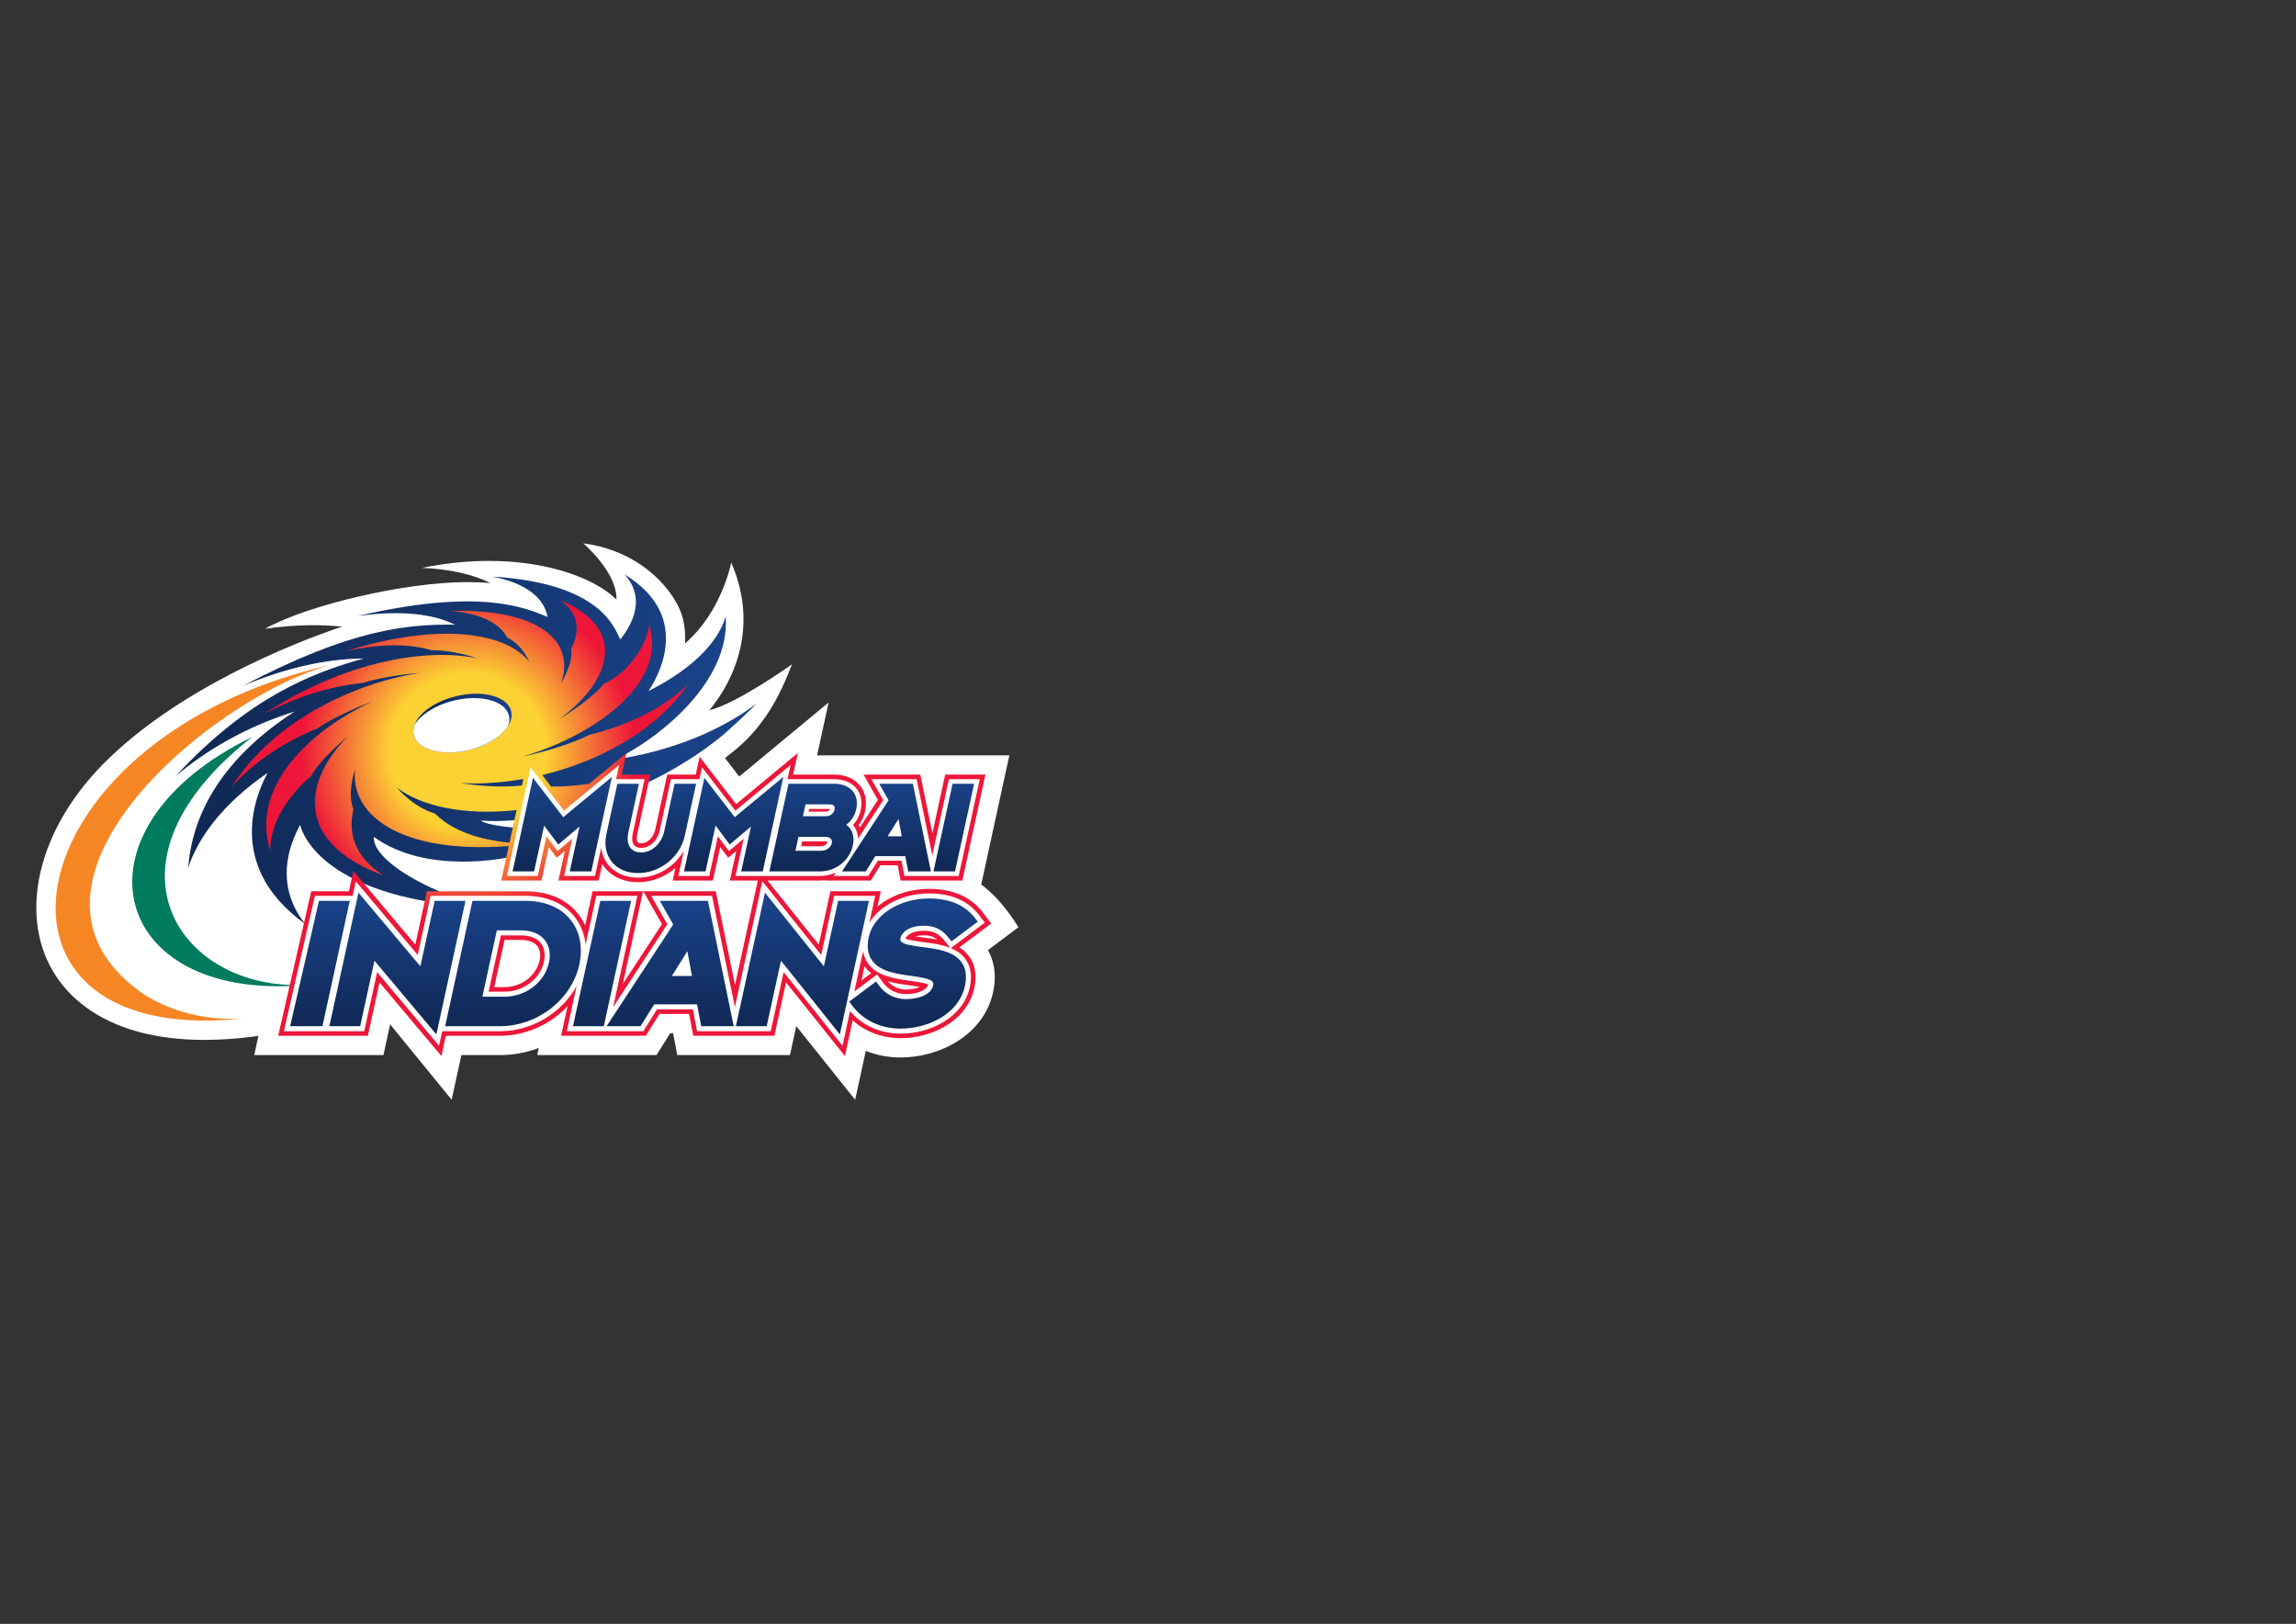<?xml version="1.0" encoding="UTF-8" standalone="no"?>
<svg
   xmlns:dc="http://purl.org/dc/elements/1.1/"
   xmlns:cc="http://creativecommons.org/ns#"
   xmlns:rdf="http://www.w3.org/1999/02/22-rdf-syntax-ns#"
   xmlns:svg="http://www.w3.org/2000/svg"
   xmlns="http://www.w3.org/2000/svg"
   viewBox="0 0 1587.4 1122.52"
   height="1122.52"
   width="1587.4"
   xml:space="preserve"
   id="svg2"
   version="1.1"><rect x="0" y="0" width="1587.4" height="1122.52" fill="#333333" stroke="none"/><defs
     id="defs6"><clipPath
       id="clipPath18"
       clipPathUnits="userSpaceOnUse"><path
         id="path16"
         d="M 0,841.89 H 1190.551 V 0 H 0 Z" /></clipPath><clipPath
       id="clipPath30"
       clipPathUnits="userSpaceOnUse"><path
         id="path28"
         d="m 321.735,510.47 c -3.235,6.478 -10.538,29.238 -66.452,32.639 v 0 c 14.024,-2.646 26.541,-8.991 28.76,-20.971 v 0 c -13.292,5.683 -37.105,14.707 -98.668,0.488 v 0 c 17.684,2.558 36.928,2.314 50.563,-4.457 v 0 c -24.543,0.24 -53.555,-2.1 -109.88,-31.717 v 0 c 18.307,7.801 40.68,14.078 62.651,14.194 v 0 C 162.921,493.442 129.316,481.04 91.076,439.577 v 0 c 14.755,12.627 35.662,25.406 61.732,33.545 v 0 c -15.537,-10.149 -51.72,-35.983 -55.212,-80.965 v 0 c 5.105,15.335 17.733,33.059 41.192,49.161 v 0 c -2.641,-5.106 -25.503,-46.191 19.58,-78.415 v 0 c -10.416,12.769 -14.047,30.49 -2.714,51.483 v 0 c 1.936,-7.912 14.037,-30.7 65.481,-39.701 v 0 l 0.906,3.974 h 8.797 c -18.801,7.453 -37.567,19.578 -36.946,29.489 v 0 c 27.496,-20.143 69.967,-10.601 69.967,-10.601 v 0 l 3.292,15.305 c -8.737,0.802 -15.592,2.027 -17.892,3.74 v 0 c 5.37,-0.45 11.708,-0.374 18.737,0.277 v 0 l 5.98,26.793 18.55,-23.36 26.16,20.984 -0.939,-5.305 17.486,-0.017 c 13.68,6.479 27.217,14.687 39.562,24.813 v 0 c 0.348,0.281 12.238,10.752 17.604,16.479 v 0 c -15.393,-11.714 -38.877,-23.073 -68.606,-28.24 v 0 l 0.746,2.063 c 16.014,8.54 54.325,36.606 51.862,71.438 v 0 c -3.264,-11.686 -14.951,-26.104 -40.047,-38.786 v 0 c 2.67,4.167 25.055,37.801 -12.504,60.514 v 0 c 7.235,-7.648 9.377,-19.207 -2.115,-33.775" /></clipPath><linearGradient
       id="linearGradient40"
       spreadMethod="pad"
       gradientTransform="matrix(301.323,0,0,-301.323,91.076,453.574)"
       gradientUnits="userSpaceOnUse"
       y2="0"
       x2="1"
       y1="0"
       x1="0"><stop
         id="stop36"
         offset="0"
         style="stop-opacity:1;stop-color:#0f2752" /><stop
         id="stop38"
         offset="1"
         style="stop-opacity:1;stop-color:#1a448c" /></linearGradient><clipPath
       id="clipPath50"
       clipPathUnits="userSpaceOnUse"><path
         id="path48"
         d="M 0,841.89 H 1190.551 V 0 H 0 Z" /></clipPath><clipPath
       id="clipPath66"
       clipPathUnits="userSpaceOnUse"><path
         id="path64"
         d="m 296.167,505.572 c 0.949,-3.88 -0.89,-10.454 -5.321,-18.083 v 0 c 7.834,20.894 -9.475,39.027 -56.797,37.791 v 0 c 12.492,-1.056 24.459,-5.01 29.074,-13.849 v 0 c 4.532,-2.082 8.805,-6.64 11.51,-12.657 v 0 c -11.625,15.123 -46.093,21.106 -95.569,5.606 v 0 c 14.775,3.324 31.486,4.593 44.882,0.496 v 0 c 6.712,0.12 15.465,-1.379 23.926,-4.252 v 0 c -26.415,5.76 -69.582,-1.507 -110.885,-28.754 v 0 c 14.009,7.5 31.975,14.154 51.126,16.07 v 0 c 7.251,2.322 18.177,4.272 29.987,5.241 v 0 c -34.413,-5.167 -76.622,-25.13 -98.012,-59.309 v 0 c 9.262,10.67 23.958,22.066 44.496,30.474 v 0 c 6.016,4.18 16.544,9.383 28.855,14.158 v 0 c -33.95,-15.646 -63.66,-45.321 -53.262,-77.433 v 0 c -0.094,11.203 5.664,25.001 21.351,38.835 v 0 c 2.72,5.102 9.598,12.544 18.836,20.246 v 0 c -23.308,-23.242 -27.58,-55.318 18.676,-72.066 v 0 c -11.822,7.332 -19.548,18.9 -15.687,34.521 v 0 c -2.134,4.445 -1.863,12.059 0.824,20.683 v 0 c -2.708,-22.863 21.823,-44.235 79.69,-39.954 v 0 l -3.892,-17.86 h 20.874 l 3.78,17.374 0.086,-0.112 4.057,-5.433 3.846,3.237 0.371,0.319 -3.36,-15.385 h 20.881 l 1.852,8.516 c 0.398,-0.634 0.828,-1.238 1.294,-1.82 v 0 c 3.934,-4.881 10.058,-7.567 17.247,-7.567 v 0 c 7.086,0 14.031,2.739 19.41,7.38 v 0 l -1.428,-6.509 h 20.883 l 3.781,17.379 0.086,-0.117 4.051,-5.433 3.849,3.237 0.372,0.314 -3.355,-15.38 h 14.495 l -11.814,-54.208 -10.01,48.647 h -37.535 l 9.66,-17.043 -20.308,-31.013 10.472,48.054 h -26.154 l -3.865,-17.705 c -0.995,2.196 -2.259,4.244 -3.756,6.105 v 0 c -4.258,5.297 -12.456,11.602 -27.354,11.602 v 0 h -50.955 l -6.024,-27.668 -32.119,38.198 -2.295,-10.532 h -19.565 l -17.128,-74.951 h 46.522 l 6.026,27.668 32.118,-38.198 2.3,10.53 h 27.983 c 13.353,0 26.193,5.783 35.112,15.326 v 0 l -3.332,-15.326 h 43.947 l 7.08,11.322 h 15.368 l 2.142,-11.322 h 42.098 l 6.031,27.668 30.543,-38.201 4.037,18.517 c 6.504,-5.91 15.344,-9.227 24.891,-9.227 v 0 c 16.15,0 34.443,8.903 38.148,25.927 v 0 c 1.403,6.456 0.568,11.926 -2.495,16.267 v 0 c -1.365,1.938 -3.087,3.555 -5.204,4.889 v 0 l 16.514,12.382 -4.512,5.889 c -6.145,8.019 -15.506,12.087 -27.811,12.087 v 0 c -10.152,0 -19.804,-3.429 -26.656,-9.15 v 0 l 1.721,7.905 h -26.169 l -6.022,-27.668 -26.575,33.229 h 27.019 c 1.003,0 1.993,0.063 2.966,0.183 v 0 l -0.122,-0.183 h 23.704 l 4.935,7.919 h 9.01 l 1.492,-7.919 h 32.039 l 11.97,54.927 h -20.874 l -6.637,-30.459 -6.266,30.459 h -29.431 l 7.434,-13.132 -9.309,-14.212 c -0.188,0.398 -0.395,0.787 -0.621,1.164 v 0 c 1.591,2.106 2.721,4.548 3.285,7.152 v 0 c 1.425,6.532 -0.645,10.847 -2.631,13.321 v 0 c -2.965,3.682 -7.688,5.707 -13.303,5.707 v 0 h -21.367 l 0.982,4.514 1.459,6.711 -32.016,-26.524 -18.941,24.559 -2.013,-9.26 h -14.801 l -6.17,-28.321 c -0.942,-4.303 -3.976,-7.312 -7.381,-7.312 v 0 c -0.886,0 -1.484,0.181 -1.785,0.555 v 0 c -0.432,0.538 -0.666,1.99 -0.217,4.039 v 0 l 6.756,31.039 h -14.791 l 2.449,11.219 -19.3,-15.98 c -6.45,-0.965 -13.073,-1.493 -19.731,-1.453 v 0 l -4.614,5.98 c 29.372,7.068 58.923,22.758 75.632,47.095 v 0 c -10.086,-9.928 -27.19,-20.325 -51.227,-26.228 v 0 c -7.475,-3.891 -20.237,-8.114 -34.825,-11.381 v 0 c 40.7,12.112 75.427,39.777 65.762,68.563 v 0 c -0.327,-8.678 -9.662,-24.781 -23.508,-30.754 v 0 c -3.509,-4.705 -11.804,-11.378 -22.931,-18.215 v 0 c 27.754,20.491 34.984,47.222 0.486,61.535 v 0 c 7.465,-5.263 11.602,-13.698 5.497,-25.212 m -24.716,-67.45 -0.408,-1.879 -0.322,-1.478 c -8.783,-0.992 -20.444,-0.564 -32.093,1.287 v 0 c 2.446,-0.156 4.953,-0.233 7.509,-0.233 v 0 c 8.063,0 16.617,0.771 25.314,2.303 M 225.629,420.19 c -6.832,2.008 -14.232,7.012 -19.973,13.637 v 0 C 217.93,424.184 240.312,419.038 267.937,422 v 0 l -3.679,-16.871 c -15.272,1.409 -29.562,5.935 -38.629,15.061 m 253.395,-64.263 c -0.842,0.105 -2.515,0.322 -4.156,0.582 v 0 c 1.078,0.33 2.496,0.561 4.308,0.561 v 0 c 2.969,0 4.981,-0.591 6.877,-2.194 v 0 c -2.387,0.443 -4.781,0.758 -7.029,1.051 m -217.323,-1.251 h 8.383 c 3.937,0 6.891,-1.083 8.533,-3.123 v 0 c 1.465,-1.814 1.902,-4.5 1.242,-7.55 v 0 c -1.747,-7.994 -9.447,-13.795 -18.308,-13.795 v 0 h -5.184 z m 186.678,-13.698 c 1.01,-1.386 2.174,-2.557 3.45,-3.557 v 0 l -0.446,-0.332 -1.924,-1.448 -2.681,-2.021 z m 12.094,-7.739 c 3.726,-1.078 7.702,-1.63 11.463,-2.148 v 0 c 1.008,-0.139 3.182,-0.437 5.086,-0.791 v 0 c -1.535,-0.731 -3.9,-1.309 -7.073,-1.344 v 0 c -3.779,0 -7.11,1.511 -9.476,4.283" /></clipPath><radialGradient
       id="radialGradient82"
       spreadMethod="pad"
       gradientTransform="matrix(126.873,0,0,-126.873,242.657,452.265)"
       gradientUnits="userSpaceOnUse"
       r="1"
       cy="0"
       cx="0"
       fy="0"
       fx="0"><stop
         id="stop72"
         offset="0"
         style="stop-opacity:1;stop-color:#fcd134" /><stop
         id="stop74"
         offset="0.313"
         style="stop-opacity:1;stop-color:#fcd134" /><stop
         id="stop76"
         offset="0.32"
         style="stop-opacity:1;stop-color:#fcd134" /><stop
         id="stop78"
         offset="0.681"
         style="stop-opacity:1;stop-color:#ed1639" /><stop
         id="stop80"
         offset="1"
         style="stop-opacity:1;stop-color:#ed1639" /></radialGradient><clipPath
       id="clipPath92"
       clipPathUnits="userSpaceOnUse"><path
         id="path90"
         d="M 0,841.89 H 1190.551 V 0 H 0 Z" /></clipPath><clipPath
       id="clipPath104"
       clipPathUnits="userSpaceOnUse"><path
         id="path102"
         d="m 381.675,309.94 h 15.982 l 7.402,33.95 30.539,-38.2 15.096,69.25 h -15.987 l -7.398,-33.951 -30.539,38.192 z m -210.846,0 h 15.983 l 7.398,33.95 32.119,-38.2 15.089,69.25 h -15.981 l -7.402,-33.951 -32.114,38.192 z m 279.755,46.24 c -1.066,-4.892 -0.503,-8.955 1.672,-12.071 v 0 c 4.078,-5.839 12.706,-7.034 20.309,-8.082 v 0 c 4.695,-0.653 10.006,-1.382 11.253,-3.163 v 0 c 0.112,-0.17 0.419,-0.599 0.179,-1.723 v 0 c -0.952,-4.328 -6.34,-7.072 -14.048,-7.155 v 0 c -5.788,0 -10.814,2.542 -14.157,7.175 v 0 l -1.416,1.951 -1.928,-1.447 -10.098,-7.578 -1.873,-1.408 1.391,-1.887 c 5.646,-7.694 14.863,-12.106 25.295,-12.106 v 0 c 14.156,0 30.142,7.565 33.291,22.02 v 0 c 1.095,5.035 0.526,9.182 -1.697,12.343 v 0 c -4.126,5.844 -12.753,6.957 -20.364,7.938 v 0 c -4.666,0.602 -9.939,1.284 -11.178,3.04 v 0 c -0.111,0.157 -0.416,0.587 -0.172,1.726 v 0 c 0.479,2.176 3.622,6.291 12.133,6.291 v 0 c 5.577,0 9.311,-1.828 12.899,-6.309 v 0 l 1.431,-1.788 1.84,1.37 9.862,7.399 1.913,1.431 -1.451,1.905 c -5.16,6.723 -13.193,10.136 -23.867,10.136 v 0 c -15.318,0 -28.734,-8.601 -31.219,-20.008 m -108.361,18.76 6.947,-12.262 -34.541,-52.738 h 17.588 l 7.079,11.32 h 22.249 l 2.141,-11.32 h 16.859 l -13.368,65 z m 14.281,-26.134 2.393,-12.824 h -10.428 z m -45.148,26.134 -14.164,-65 h 15.98 l 14.166,65 z m -66.311,0 -14.166,-65 h 28.367 c 19.529,0 37.253,13.752 41.225,31.992 v 0 c 1.945,8.903 0.304,17.164 -4.61,23.262 v 0 c -3.577,4.451 -10.558,9.746 -23.478,9.746 v 0 z m 12.647,-15.295 h 12.392 c 5.498,0 9.787,-1.719 12.41,-4.974 v 0 c 2.426,-3.01 3.211,-7.176 2.221,-11.731 v 0 c -2.24,-10.261 -11.981,-17.709 -23.164,-17.709 v 0 h -11.356 z m -92.26,15.295 -14.955,-65 h 16.765 l 14.168,65 z" /></clipPath><linearGradient
       id="linearGradient114"
       spreadMethod="pad"
       gradientTransform="matrix(0,73.49,73.49,0,328.799,305.69)"
       gradientUnits="userSpaceOnUse"
       y2="0"
       x2="1"
       y1="0"
       x1="0"><stop
         id="stop110"
         offset="0"
         style="stop-opacity:1;stop-color:#0f2752" /><stop
         id="stop112"
         offset="1"
         style="stop-opacity:1;stop-color:#1a448c" /></linearGradient><clipPath
       id="clipPath124"
       clipPathUnits="userSpaceOnUse"><path
         id="path122"
         d="M 0,841.89 H 1190.551 V 0 H 0 Z" /></clipPath><clipPath
       id="clipPath136"
       clipPathUnits="userSpaceOnUse"><path
         id="path134"
         d="m 381.069,418.329 -15.725,20.381 -10.572,-48.499 h 11.176 l 5.185,23.791 7.346,-9.839 11.029,9.325 -5.076,-23.277 h 11.178 l 10.68,49.007 z m -88.922,0 -15.723,20.381 -10.567,-48.499 h 11.174 l 5.182,23.791 7.348,-9.839 11.027,9.325 -5.072,-23.277 h 11.17 l 10.685,49.007 z m 201.913,17.34 -9.903,-45.458 h 11.17 l 9.906,45.458 z m -38.03,0 4.855,-8.578 -24.154,-36.88 h 12.304 l 4.947,7.918 h 15.56 l 1.496,-7.918 h 11.789 l -9.346,45.458 z m 9.988,-18.281 1.674,-8.964 h -7.295 z m -57.066,18.281 -9.913,-45.458 h 26.082 c 8.409,0 15.496,5.562 17.231,13.519 v 0 c 1,4.583 -0.267,8.384 -3.426,10.68 v 0 c 2.586,1.904 4.436,4.728 5.143,7.973 v 0 c 1.027,4.708 -0.357,7.677 -1.694,9.343 v 0 c -2.05,2.543 -5.463,3.943 -9.613,3.943 v 0 z m 8.841,-10.695 h 12.484 c 0.756,0 1.771,-0.139 2.3,-0.798 v 0 c 0.482,-0.6 0.394,-1.442 0.294,-1.892 v 0 c -0.372,-1.725 -1.955,-3.463 -4.652,-3.463 v 0 h -11.771 z m -3.672,-16.843 h 14.034 c 1.283,0 2.302,-0.386 2.863,-1.086 v 0 c 0.576,-0.713 0.536,-1.594 0.404,-2.211 v 0 c -0.492,-2.238 -2.881,-3.928 -5.566,-3.928 v 0 h -13.309 z m -64.24,27.532 -5.361,-24.584 c -1.412,-6.503 -6.353,-11.046 -12.008,-11.046 v 0 c -2.355,0 -4.246,0.801 -5.468,2.319 v 0 c -1.477,1.833 -1.888,4.678 -1.16,8.017 v 0 l 5.509,25.294 h -11.174 l -5.722,-26.259 c -1.184,-5.439 -0.175,-10.508 2.847,-14.257 v 0 c 3.02,-3.745 7.832,-5.805 13.561,-5.805 v 0 c 11.43,0 21.865,8.32 24.269,19.352 v 0 l 5.877,26.969 z" /></clipPath><linearGradient
       id="linearGradient146"
       spreadMethod="pad"
       gradientTransform="matrix(0,49.876,49.876,0,385.545,389.342)"
       gradientUnits="userSpaceOnUse"
       y2="0"
       x2="1"
       y1="0"
       x1="0"><stop
         id="stop142"
         offset="0"
         style="stop-opacity:1;stop-color:#0f2752" /><stop
         id="stop144"
         offset="1"
         style="stop-opacity:1;stop-color:#1a448c" /></linearGradient><clipPath
       id="clipPath156"
       clipPathUnits="userSpaceOnUse"><path
         id="path154"
         d="m 236.453,481.044 c -13.946,-3.414 -23.726,-12.418 -21.84,-20.114 v 0 c 1.879,-7.694 14.718,-11.159 28.665,-7.749 v 0 c 13.943,3.417 23.734,12.42 21.847,20.115 v 0 c -1.394,5.683 -8.763,9.062 -18.145,9.062 v 0 c -3.315,0 -6.884,-0.422 -10.527,-1.314" /></clipPath><linearGradient
       id="linearGradient166"
       spreadMethod="pad"
       gradientTransform="matrix(50.247,-3.273,-3.273,-50.247,214.745,468.75)"
       gradientUnits="userSpaceOnUse"
       y2="0"
       x2="1"
       y1="0"
       x1="0"><stop
         id="stop162"
         offset="0"
         style="stop-opacity:1;stop-color:#0f2752" /><stop
         id="stop164"
         offset="1"
         style="stop-opacity:1;stop-color:#1a448c" /></linearGradient></defs><g
     transform="matrix(1.333,0,0,-1.333,0,1122.52)"
     id="g10"><g
       id="g12"><g
         clip-path="url(#clipPath18)"
         id="g14"><g
           transform="translate(54.32,446.721)"
           id="g20"><path
             id="path22"
             style="fill:#ffffff;fill-opacity:1;fill-rule:evenodd;stroke:none"
             d="m 0,0 c -25.702,-25.702 -38.081,-56.501 -35.022,-83.466 2.038,-17.984 10.905,-33.113 25.639,-43.752 15.313,-11.056 35.922,-16.666 61.252,-16.666 7.742,0 15.983,0.545 24.492,1.613 l 3.37,0.481 -2.188,-9.969 h 67.021 l 3.459,15.936 31.903,-39.09 5.071,23.154 h 19.929 c 6.933,0 13.767,1.27 20.181,3.67 l -0.793,-3.67 h 61.88 l 7.078,11.322 h 1.543 l 2.144,-11.322 h 58.438 l 3.277,15.026 30.557,-38.219 5.506,25.369 c 5.615,-2.24 11.752,-3.418 18.105,-3.418 20.158,0 43.09,11.609 47.92,33.801 2.149,9.879 0.03,17.107 -2.658,21.887 l 15.789,11.828 c 0,0 -8.172,14.117 -19.285,22.172 l 14.59,66.996 h -99.713 l 5.959,27.41 -46.35,-38.405 -7.398,9.596 c 1.715,1.309 3.414,2.644 5.09,4.013 18.31,14.96 25.56,34.335 29.685,44.585 0,0 -28.5,-20.334 -42.89,-23.82 13.267,15.941 25.64,43.82 11.349,76.603 0,0 -4.709,-25.283 -23.941,-41.978 0.242,4.323 -0.096,8.548 -1.033,12.601 -2.956,12.751 -20.09,35.157 -51.733,39.332 0,0 17.672,-15.083 17.172,-29.155 -13.603,13.612 -51.352,26.541 -100.791,16.409 23.557,-0.937 35.31,-7.835 35.31,-7.835 -3.64,0.304 -7.587,0.476 -11.875,0.476 -32.328,0 -82.868,-11.859 -104.842,-24.164 17.579,2.418 29.83,2.013 39.992,1.098 C 96.688,61.616 37.818,37.819 0,0" /></g></g></g><g
       id="g24"><g
         clip-path="url(#clipPath30)"
         id="g26"><g
           id="g32"><g
             id="g34"><path
               id="path42"
               style="fill:url(#linearGradient40);stroke:none"
               d="m 321.735,510.47 c -3.235,6.478 -10.538,29.238 -66.452,32.639 v 0 c 14.024,-2.646 26.541,-8.991 28.76,-20.971 v 0 c -13.292,5.683 -37.105,14.707 -98.668,0.488 v 0 c 17.684,2.558 36.928,2.314 50.563,-4.457 v 0 c -24.543,0.24 -53.555,-2.1 -109.88,-31.717 v 0 c 18.307,7.801 40.68,14.078 62.651,14.194 v 0 C 162.921,493.442 129.316,481.04 91.076,439.577 v 0 c 14.755,12.627 35.662,25.406 61.732,33.545 v 0 c -15.537,-10.149 -51.72,-35.983 -55.212,-80.965 v 0 c 5.105,15.335 17.733,33.059 41.192,49.161 v 0 c -2.641,-5.106 -25.503,-46.191 19.58,-78.415 v 0 c -10.416,12.769 -14.047,30.49 -2.714,51.483 v 0 c 1.936,-7.912 14.037,-30.7 65.481,-39.701 v 0 l 0.906,3.974 h 8.797 c -18.801,7.453 -37.567,19.578 -36.946,29.489 v 0 c 27.496,-20.143 69.967,-10.601 69.967,-10.601 v 0 l 3.292,15.305 c -8.737,0.802 -15.592,2.027 -17.892,3.74 v 0 c 5.37,-0.45 11.708,-0.374 18.737,0.277 v 0 l 5.98,26.793 18.55,-23.36 26.16,20.984 -0.939,-5.305 17.486,-0.017 c 13.68,6.479 27.217,14.687 39.562,24.813 v 0 c 0.348,0.281 12.238,10.752 17.604,16.479 v 0 c -15.393,-11.714 -38.877,-23.073 -68.606,-28.24 v 0 l 0.746,2.063 c 16.014,8.54 54.325,36.606 51.862,71.438 v 0 c -3.264,-11.686 -14.951,-26.104 -40.047,-38.786 v 0 c 2.67,4.167 25.055,37.801 -12.504,60.514 v 0 c 7.235,-7.648 9.377,-19.207 -2.115,-33.775" /></g></g></g></g><g
       id="g44"><g
         clip-path="url(#clipPath50)"
         id="g46"><g
           transform="translate(151.308,330.831)"
           id="g52"><path
             id="path54"
             style="fill:#007b5d;fill-opacity:1;fill-rule:nonzero;stroke:none"
             d="M 0,0 C -96.772,-4.52 -115.022,83.163 -20.516,129.093 -101.763,65.459 -60.468,1.824 0.156,0.479 Z" /></g><g
           transform="translate(171.269,497.304)"
           id="g56"><path
             id="path58"
             style="fill:#f68624;fill-opacity:1;fill-rule:nonzero;stroke:none"
             d="m 0,0 c -63.964,-17.924 -178.556,-116.126 -95.655,-171.473 12.289,-7.689 32.436,-14.146 53.822,-11.459 C -192.991,-201.924 -169.512,-38.959 0,0" /></g></g></g><g
       id="g60"><g
         clip-path="url(#clipPath66)"
         id="g62"><g
           id="g68"><g
             id="g70"><path
               id="path84"
               style="fill:url(#radialGradient82);stroke:none"
               d="m 296.167,505.572 c 0.949,-3.88 -0.89,-10.454 -5.321,-18.083 v 0 c 7.834,20.894 -9.475,39.027 -56.797,37.791 v 0 c 12.492,-1.056 24.459,-5.01 29.074,-13.849 v 0 c 4.532,-2.082 8.805,-6.64 11.51,-12.657 v 0 c -11.625,15.123 -46.093,21.106 -95.569,5.606 v 0 c 14.775,3.324 31.486,4.593 44.882,0.496 v 0 c 6.712,0.12 15.465,-1.379 23.926,-4.252 v 0 c -26.415,5.76 -69.582,-1.507 -110.885,-28.754 v 0 c 14.009,7.5 31.975,14.154 51.126,16.07 v 0 c 7.251,2.322 18.177,4.272 29.987,5.241 v 0 c -34.413,-5.167 -76.622,-25.13 -98.012,-59.309 v 0 c 9.262,10.67 23.958,22.066 44.496,30.474 v 0 c 6.016,4.18 16.544,9.383 28.855,14.158 v 0 c -33.95,-15.646 -63.66,-45.321 -53.262,-77.433 v 0 c -0.094,11.203 5.664,25.001 21.351,38.835 v 0 c 2.72,5.102 9.598,12.544 18.836,20.246 v 0 c -23.308,-23.242 -27.58,-55.318 18.676,-72.066 v 0 c -11.822,7.332 -19.548,18.9 -15.687,34.521 v 0 c -2.134,4.445 -1.863,12.059 0.824,20.683 v 0 c -2.708,-22.863 21.823,-44.235 79.69,-39.954 v 0 l -3.892,-17.86 h 20.874 l 3.78,17.374 0.086,-0.112 4.057,-5.433 3.846,3.237 0.371,0.319 -3.36,-15.385 h 20.881 l 1.852,8.516 c 0.398,-0.634 0.828,-1.238 1.294,-1.82 v 0 c 3.934,-4.881 10.058,-7.567 17.247,-7.567 v 0 c 7.086,0 14.031,2.739 19.41,7.38 v 0 l -1.428,-6.509 h 20.883 l 3.781,17.379 0.086,-0.117 4.051,-5.433 3.849,3.237 0.372,0.314 -3.355,-15.38 h 14.495 l -11.814,-54.208 -10.01,48.647 h -37.535 l 9.66,-17.043 -20.308,-31.013 10.472,48.054 h -26.154 l -3.865,-17.705 c -0.995,2.196 -2.259,4.244 -3.756,6.105 v 0 c -4.258,5.297 -12.456,11.602 -27.354,11.602 v 0 h -50.955 l -6.024,-27.668 -32.119,38.198 -2.295,-10.532 h -19.565 l -17.128,-74.951 h 46.522 l 6.026,27.668 32.118,-38.198 2.3,10.53 h 27.983 c 13.353,0 26.193,5.783 35.112,15.326 v 0 l -3.332,-15.326 h 43.947 l 7.08,11.322 h 15.368 l 2.142,-11.322 h 42.098 l 6.031,27.668 30.543,-38.201 4.037,18.517 c 6.504,-5.91 15.344,-9.227 24.891,-9.227 v 0 c 16.15,0 34.443,8.903 38.148,25.927 v 0 c 1.403,6.456 0.568,11.926 -2.495,16.267 v 0 c -1.365,1.938 -3.087,3.555 -5.204,4.889 v 0 l 16.514,12.382 -4.512,5.889 c -6.145,8.019 -15.506,12.087 -27.811,12.087 v 0 c -10.152,0 -19.804,-3.429 -26.656,-9.15 v 0 l 1.721,7.905 h -26.169 l -6.022,-27.668 -26.575,33.229 h 27.019 c 1.003,0 1.993,0.063 2.966,0.183 v 0 l -0.122,-0.183 h 23.704 l 4.935,7.919 h 9.01 l 1.492,-7.919 h 32.039 l 11.97,54.927 h -20.874 l -6.637,-30.459 -6.266,30.459 h -29.431 l 7.434,-13.132 -9.309,-14.212 c -0.188,0.398 -0.395,0.787 -0.621,1.164 v 0 c 1.591,2.106 2.721,4.548 3.285,7.152 v 0 c 1.425,6.532 -0.645,10.847 -2.631,13.321 v 0 c -2.965,3.682 -7.688,5.707 -13.303,5.707 v 0 h -21.367 l 0.982,4.514 1.459,6.711 -32.016,-26.524 -18.941,24.559 -2.013,-9.26 h -14.801 l -6.17,-28.321 c -0.942,-4.303 -3.976,-7.312 -7.381,-7.312 v 0 c -0.886,0 -1.484,0.181 -1.785,0.555 v 0 c -0.432,0.538 -0.666,1.99 -0.217,4.039 v 0 l 6.756,31.039 h -14.791 l 2.449,11.219 -19.3,-15.98 c -6.45,-0.965 -13.073,-1.493 -19.731,-1.453 v 0 l -4.614,5.98 c 29.372,7.068 58.923,22.758 75.632,47.095 v 0 c -10.086,-9.928 -27.19,-20.325 -51.227,-26.228 v 0 c -7.475,-3.891 -20.237,-8.114 -34.825,-11.381 v 0 c 40.7,12.112 75.427,39.777 65.762,68.563 v 0 c -0.327,-8.678 -9.662,-24.781 -23.508,-30.754 v 0 c -3.509,-4.705 -11.804,-11.378 -22.931,-18.215 v 0 c 27.754,20.491 34.984,47.222 0.486,61.535 v 0 c 7.465,-5.263 11.602,-13.698 5.497,-25.212 m -24.716,-67.45 -0.408,-1.879 -0.322,-1.478 c -8.783,-0.992 -20.444,-0.564 -32.093,1.287 v 0 c 2.446,-0.156 4.953,-0.233 7.509,-0.233 v 0 c 8.063,0 16.617,0.771 25.314,2.303 M 225.629,420.19 c -6.832,2.008 -14.232,7.012 -19.973,13.637 v 0 C 217.93,424.184 240.312,419.038 267.937,422 v 0 l -3.679,-16.871 c -15.272,1.409 -29.562,5.935 -38.629,15.061 m 253.395,-64.263 c -0.842,0.105 -2.515,0.322 -4.156,0.582 v 0 c 1.078,0.33 2.496,0.561 4.308,0.561 v 0 c 2.969,0 4.981,-0.591 6.877,-2.194 v 0 c -2.387,0.443 -4.781,0.758 -7.029,1.051 m -217.323,-1.251 h 8.383 c 3.937,0 6.891,-1.083 8.533,-3.123 v 0 c 1.465,-1.814 1.902,-4.5 1.242,-7.55 v 0 c -1.747,-7.994 -9.447,-13.795 -18.308,-13.795 v 0 h -5.184 z m 186.678,-13.698 c 1.01,-1.386 2.174,-2.557 3.45,-3.557 v 0 l -0.446,-0.332 -1.924,-1.448 -2.681,-2.021 z m 12.094,-7.739 c 3.726,-1.078 7.702,-1.63 11.463,-2.148 v 0 c 1.008,-0.139 3.182,-0.437 5.086,-0.791 v 0 c -1.535,-0.731 -3.9,-1.309 -7.073,-1.344 v 0 c -3.779,0 -7.11,1.511 -9.476,4.283" /></g></g></g></g><g
       id="g86"><g
         clip-path="url(#clipPath92)"
         id="g88"><g
           transform="translate(436.979,299.792)"
           id="g94"><path
             id="path96"
             style="fill:#ffffff;fill-opacity:1;fill-rule:nonzero;stroke:none"
             d="M 0,0 -30.539,38.201 -37.227,7.539 h -38.226 l -2.141,11.326 H -96.24 l -7.078,-11.326 h -39.698 l 5.118,23.506 C -145.455,17.117 -160.973,7.539 -177.733,7.539 h -29.891 L -209.272,0 -241.388,38.201 -248.069,7.539 h -41.673 l 16.097,70.214 h 19.565 l 1.641,7.537 32.117,-38.196 6.683,30.659 h 49.043 c 13.957,0 21.575,-5.825 25.508,-10.716 3.334,-4.139 5.309,-9.152 5.838,-14.658 l 5.535,25.374 h 21.307 l -12.578,-57.712 28.127,42.947 -8.366,14.765 h 31.543 l 11.871,-57.702 14.219,65.239 30.543,-38.2 6.676,30.663 h 21.32 L 13.924,63.879 c 5.597,8.967 17.597,15.122 30.9,15.122 11.533,0 20.256,-3.754 25.93,-11.159 l 1.455,-1.903 1.602,-2.087 -2.104,-1.581 -1.916,-1.437 -9.861,-7.387 -1.838,-1.379 -1.901,-1.425 c 3.059,-1.278 5.754,-3.116 7.709,-5.887 2.666,-3.774 3.375,-8.615 2.118,-14.395 -3.44,-15.8 -20.631,-24.07 -35.834,-24.07 -10.604,0 -20.065,4.246 -26.262,11.713 z m 32.658,55.572 c 1.594,-0.828 6.397,-1.445 9.088,-1.793 4.711,-0.605 9.791,-1.259 14.162,-3.021 l -1.418,1.767 -1.431,1.789 c -3.108,3.887 -6.057,5.336 -10.862,5.336 -6.74,0 -9.121,-2.855 -9.539,-4.078 m -216.21,-27.529 h 8.124 c 9.965,0 18.638,6.586 20.617,15.664 0.822,3.766 0.219,7.158 -1.703,9.541 -2.111,2.619 -5.701,4 -10.381,4 h -10.291 z m 201.503,8.953 1.557,-2.142 1.412,-1.958 c 2.848,-3.935 7.121,-6.103 12.051,-6.103 6.093,0.066 10.675,2.049 11.457,4.945 -1.565,0.86 -6.449,1.535 -9.176,1.914 -8.154,1.125 -17.377,2.397 -22.107,9.176 -1.284,1.826 -2.098,3.901 -2.457,6.203 l -4.561,-20.914 7.775,5.84 1.93,1.449 z" /></g></g></g><g
       id="g98"><g
         clip-path="url(#clipPath104)"
         id="g100"><g
           id="g106"><g
             id="g108"><path
               id="path116"
               style="fill:url(#linearGradient114);stroke:none"
               d="m 381.675,309.94 h 15.982 l 7.402,33.95 30.539,-38.2 15.096,69.25 h -15.987 l -7.398,-33.951 -30.539,38.192 z m -210.846,0 h 15.983 l 7.398,33.95 32.119,-38.2 15.089,69.25 h -15.981 l -7.402,-33.951 -32.114,38.192 z m 279.755,46.24 c -1.066,-4.892 -0.503,-8.955 1.672,-12.071 v 0 c 4.078,-5.839 12.706,-7.034 20.309,-8.082 v 0 c 4.695,-0.653 10.006,-1.382 11.253,-3.163 v 0 c 0.112,-0.17 0.419,-0.599 0.179,-1.723 v 0 c -0.952,-4.328 -6.34,-7.072 -14.048,-7.155 v 0 c -5.788,0 -10.814,2.542 -14.157,7.175 v 0 l -1.416,1.951 -1.928,-1.447 -10.098,-7.578 -1.873,-1.408 1.391,-1.887 c 5.646,-7.694 14.863,-12.106 25.295,-12.106 v 0 c 14.156,0 30.142,7.565 33.291,22.02 v 0 c 1.095,5.035 0.526,9.182 -1.697,12.343 v 0 c -4.126,5.844 -12.753,6.957 -20.364,7.938 v 0 c -4.666,0.602 -9.939,1.284 -11.178,3.04 v 0 c -0.111,0.157 -0.416,0.587 -0.172,1.726 v 0 c 0.479,2.176 3.622,6.291 12.133,6.291 v 0 c 5.577,0 9.311,-1.828 12.899,-6.309 v 0 l 1.431,-1.788 1.84,1.37 9.862,7.399 1.913,1.431 -1.451,1.905 c -5.16,6.723 -13.193,10.136 -23.867,10.136 v 0 c -15.318,0 -28.734,-8.601 -31.219,-20.008 m -108.361,18.76 6.947,-12.262 -34.541,-52.738 h 17.588 l 7.079,11.32 h 22.249 l 2.141,-11.32 h 16.859 l -13.368,65 z m 14.281,-26.134 2.393,-12.824 h -10.428 z m -45.148,26.134 -14.164,-65 h 15.98 l 14.166,65 z m -66.311,0 -14.166,-65 h 28.367 c 19.529,0 37.253,13.752 41.225,31.992 v 0 c 1.945,8.903 0.304,17.164 -4.61,23.262 v 0 c -3.577,4.451 -10.558,9.746 -23.478,9.746 v 0 z m 12.647,-15.295 h 12.392 c 5.498,0 9.787,-1.719 12.41,-4.974 v 0 c 2.426,-3.01 3.211,-7.176 2.221,-11.731 v 0 c -2.24,-10.261 -11.981,-17.709 -23.164,-17.709 v 0 h -11.356 z m -92.26,15.295 -14.955,-65 h 16.765 l 14.168,65 z" /></g></g></g></g><g
       id="g118"><g
         clip-path="url(#clipPath124)"
         id="g120"><g
           transform="translate(419.389,421.192)"
           id="g126"><path
             id="path128"
             style="fill:#ffffff;fill-opacity:1;fill-rule:nonzero;stroke:none"
             d="m 0,0 h 8.828 c 1.346,0 2.053,0.719 2.289,1.408 -0.068,0 -0.144,0.006 -0.228,0.006 H 0.311 Z M -3.9,-17.919 H 6.467 c 1.543,0 3.002,0.93 3.25,2.071 0.021,0.107 0.031,0.19 0.029,0.24 -0.111,0.06 -0.426,0.178 -0.98,0.178 H -3.363 Z m -84.584,-16.303 c -6.455,0 -11.928,2.373 -15.405,6.69 -2.035,2.531 -3.289,5.56 -3.703,8.871 l -3.199,-14.688 h -16.027 l 4.214,19.325 -7.623,-6.43 -5.738,7.687 -4.487,-20.582 h -16.021 l 12.277,56.34 17.333,-22.468 28.619,23.706 -1.611,-7.387 h 14.796 l -6.134,-28.169 c -0.561,-2.582 -0.313,-4.785 0.691,-6.024 0.768,-0.959 1.988,-1.439 3.627,-1.439 4.531,0 8.518,3.775 9.695,9.176 l 5.762,26.456 h 14.803 l 1.336,6.152 17.336,-22.471 28.617,23.709 -1.612,-7.39 h 1.354 22.959 c 4.881,0 8.949,-1.713 11.453,-4.822 1.666,-2.071 3.391,-5.715 2.164,-11.332 -0.617,-2.85 -1.994,-5.444 -3.961,-7.525 1.619,-1.955 2.52,-4.396 2.623,-7.131 l 13.073,19.958 -2.748,4.845 -1.397,2.472 -2,3.535 h 23.441 l 8.129,-39.525 8.608,39.525 H 88.787 L 77.85,-33.349 H 49.68 l -1.489,7.92 H 35.906 l -4.945,-7.92 H 12.959 l 1.145,1.746 c -2.549,-1.13 -5.387,-1.746 -8.372,-1.746 h -40.689 -2.936 l 4.213,19.332 -7.623,-6.437 -5.746,7.687 -4.48,-20.582 h -16.028 l 2.856,13.092 c -4.746,-8.308 -13.924,-13.965 -23.783,-13.965" /></g></g></g><g
       id="g130"><g
         clip-path="url(#clipPath136)"
         id="g132"><g
           id="g138"><g
             id="g140"><path
               id="path148"
               style="fill:url(#linearGradient146);stroke:none"
               d="m 381.069,418.329 -15.725,20.381 -10.572,-48.499 h 11.176 l 5.185,23.791 7.346,-9.839 11.029,9.325 -5.076,-23.277 h 11.178 l 10.68,49.007 z m -88.922,0 -15.723,20.381 -10.567,-48.499 h 11.174 l 5.182,23.791 7.348,-9.839 11.027,9.325 -5.072,-23.277 h 11.17 l 10.685,49.007 z m 201.913,17.34 -9.903,-45.458 h 11.17 l 9.906,45.458 z m -38.03,0 4.855,-8.578 -24.154,-36.88 h 12.304 l 4.947,7.918 h 15.56 l 1.496,-7.918 h 11.789 l -9.346,45.458 z m 9.988,-18.281 1.674,-8.964 h -7.295 z m -57.066,18.281 -9.913,-45.458 h 26.082 c 8.409,0 15.496,5.562 17.231,13.519 v 0 c 1,4.583 -0.267,8.384 -3.426,10.68 v 0 c 2.586,1.904 4.436,4.728 5.143,7.973 v 0 c 1.027,4.708 -0.357,7.677 -1.694,9.343 v 0 c -2.05,2.543 -5.463,3.943 -9.613,3.943 v 0 z m 8.841,-10.695 h 12.484 c 0.756,0 1.771,-0.139 2.3,-0.798 v 0 c 0.482,-0.6 0.394,-1.442 0.294,-1.892 v 0 c -0.372,-1.725 -1.955,-3.463 -4.652,-3.463 v 0 h -11.771 z m -3.672,-16.843 h 14.034 c 1.283,0 2.302,-0.386 2.863,-1.086 v 0 c 0.576,-0.713 0.536,-1.594 0.404,-2.211 v 0 c -0.492,-2.238 -2.881,-3.928 -5.566,-3.928 v 0 h -13.309 z m -64.24,27.532 -5.361,-24.584 c -1.412,-6.503 -6.353,-11.046 -12.008,-11.046 v 0 c -2.355,0 -4.246,0.801 -5.468,2.319 v 0 c -1.477,1.833 -1.888,4.678 -1.16,8.017 v 0 l 5.509,25.294 h -11.174 l -5.722,-26.259 c -1.184,-5.439 -0.175,-10.508 2.847,-14.257 v 0 c 3.02,-3.745 7.832,-5.805 13.561,-5.805 v 0 c 11.43,0 21.865,8.32 24.269,19.352 v 0 l 5.877,26.969 z" /></g></g></g></g><g
       id="g150"><g
         clip-path="url(#clipPath156)"
         id="g152"><g
           id="g158"><g
             id="g160"><path
               id="path168"
               style="fill:url(#linearGradient166);stroke:none"
               d="m 236.453,481.044 c -13.946,-3.414 -23.726,-12.418 -21.84,-20.114 v 0 c 1.879,-7.694 14.718,-11.159 28.665,-7.749 v 0 c 13.943,3.417 23.734,12.42 21.847,20.115 v 0 c -1.394,5.683 -8.763,9.062 -18.145,9.062 v 0 c -3.315,0 -6.884,-0.422 -10.527,-1.314" /></g></g><g
           transform="translate(213.458,458.661)"
           id="g170"><path
             id="path172"
             style="fill:#ffffff;fill-opacity:1;fill-rule:nonzero;stroke:none"
             d="M 0,0 C -1.882,7.691 7.894,16.701 21.846,20.113 35.794,23.527 48.628,20.061 50.511,12.365 52.399,4.67 42.62,-4.334 28.671,-7.748 14.722,-11.168 1.89,-7.695 0,0" /></g></g></g></g></svg>